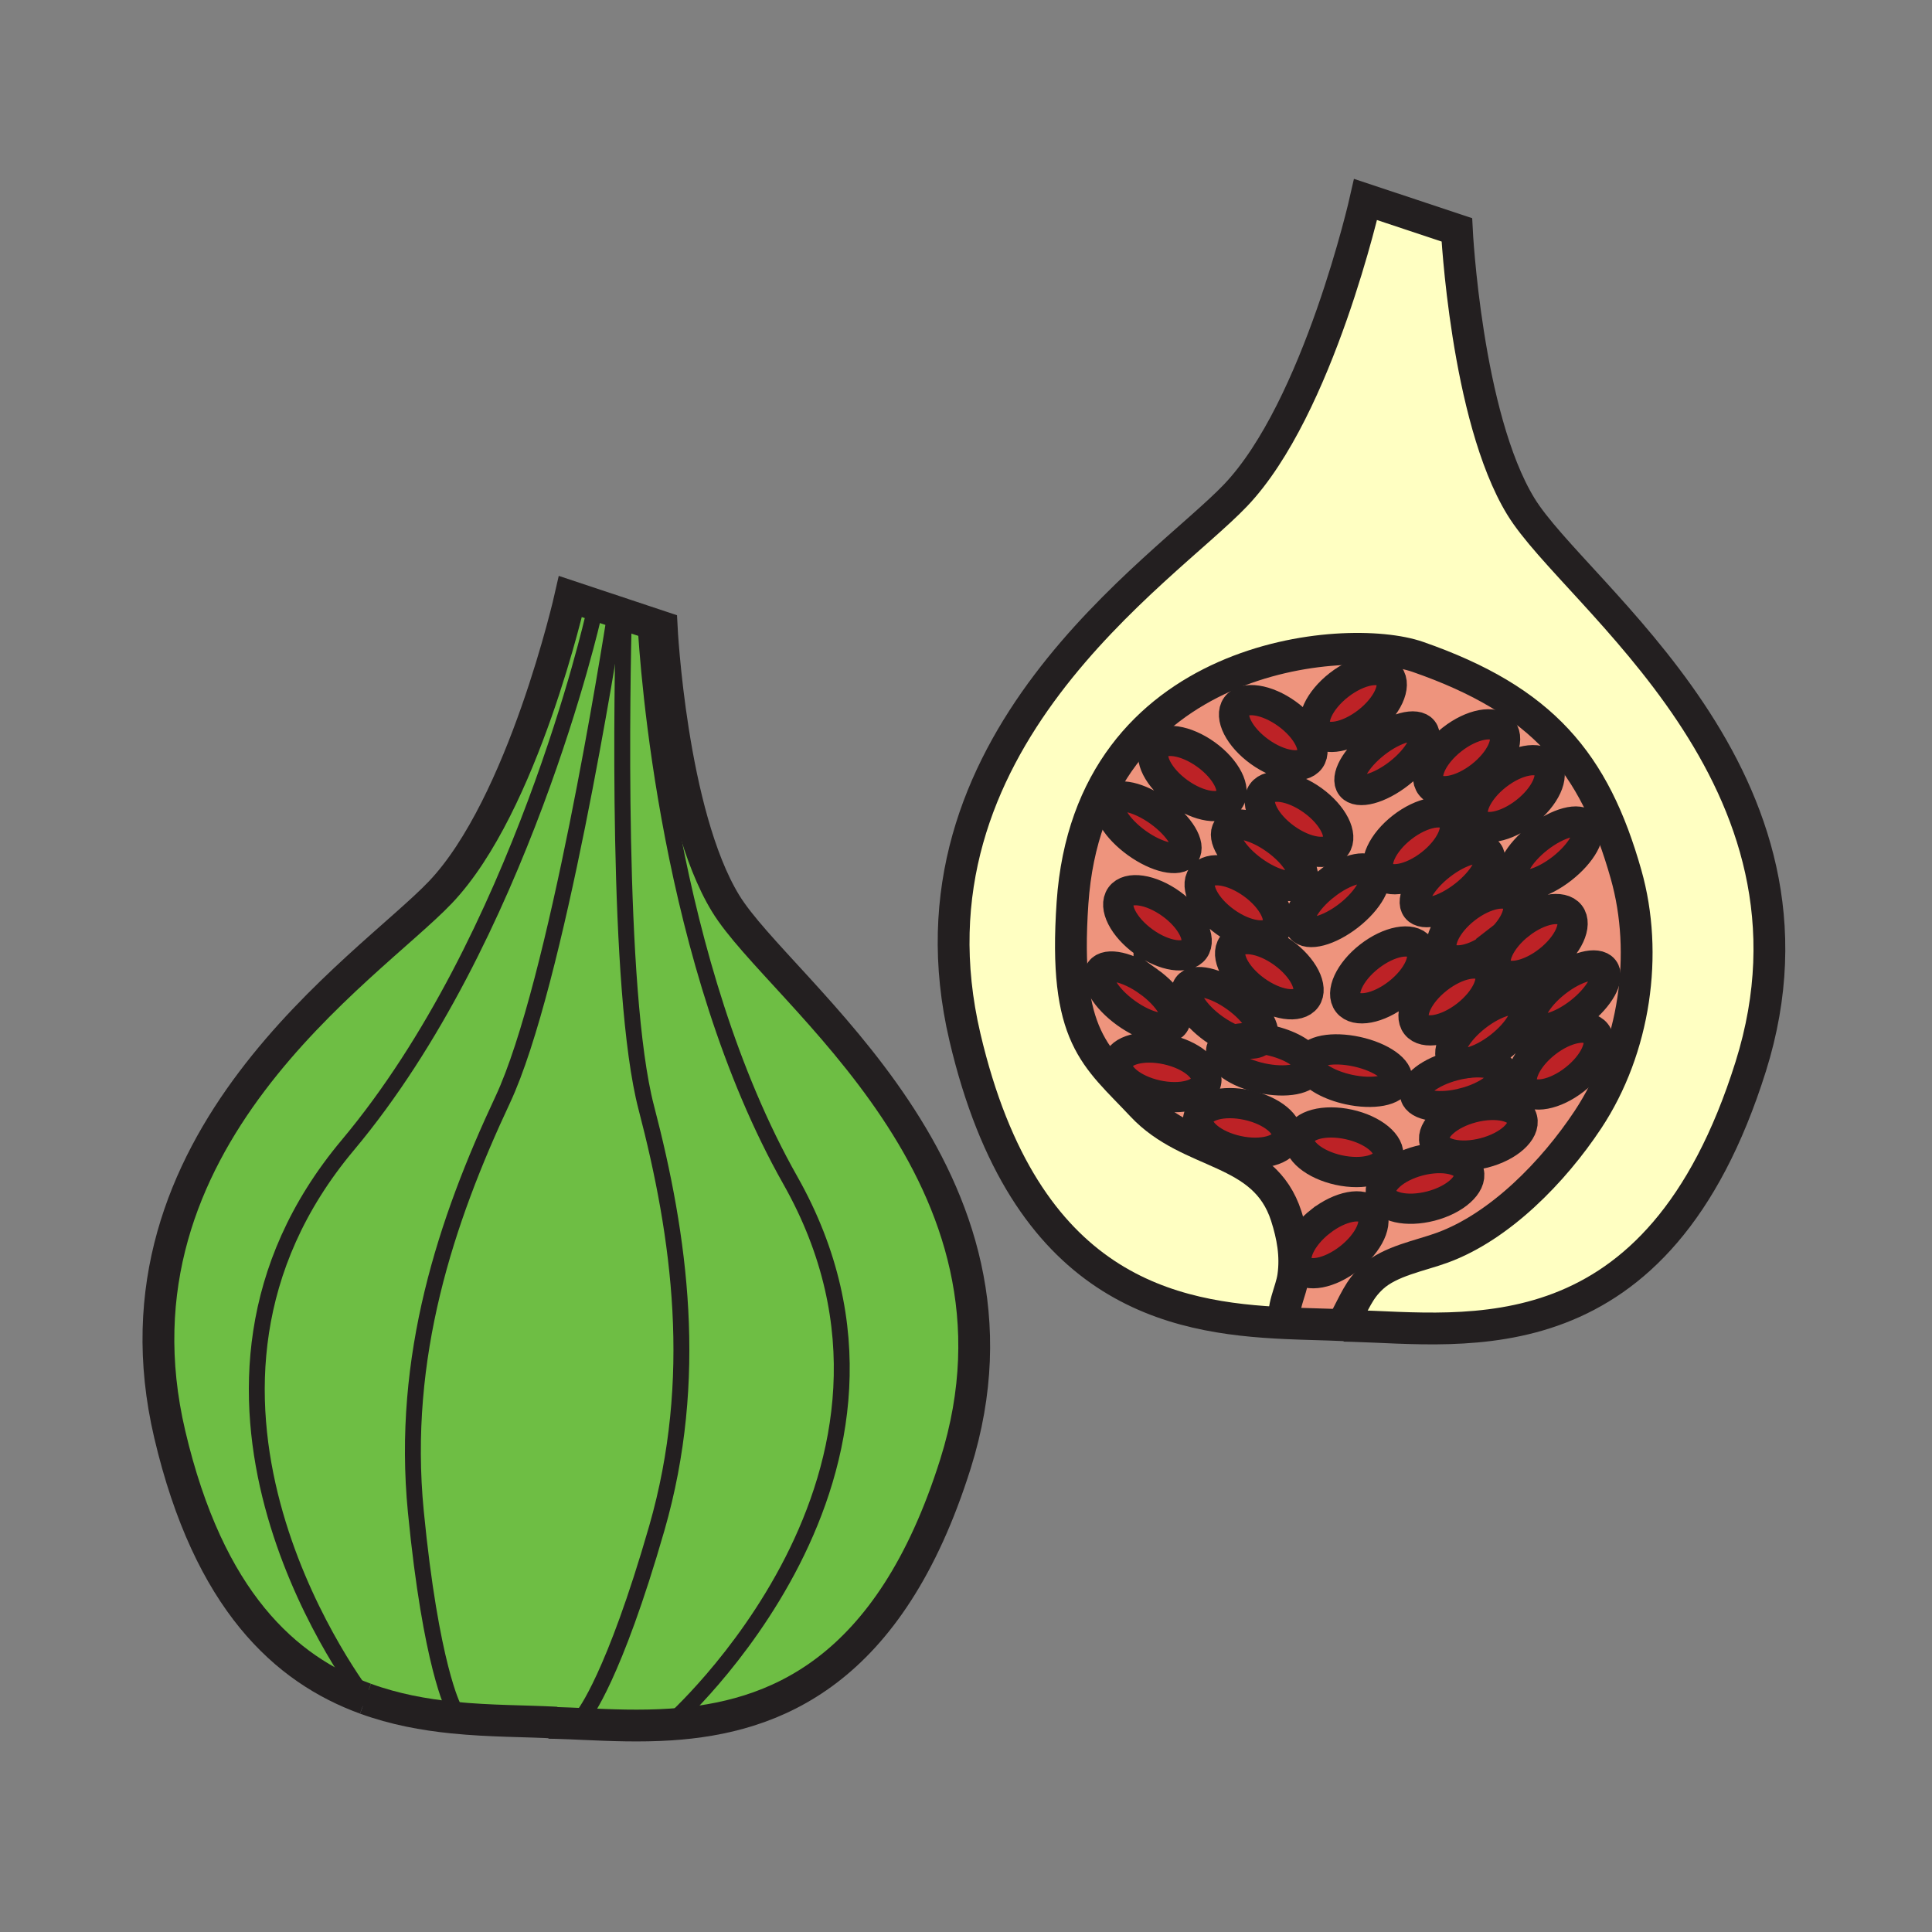 <svg height="850.394" viewBox="0 0 850.394 850.394" width="850.394" xmlns="http://www.w3.org/2000/svg"><rect x="0" y="0" width="850.394" height="850.394" fill="#808080" stroke="none"/><g fill="#bd2226"><path d="m661.57 472.24c1.18 4.54-6.511 10.47-17.17 13.229-10.67 2.78-20.271 1.33-21.45-3.22-1.19-4.56 6.51-10.48 17.17-13.25 10.67-2.759 20.27-1.319 21.45 3.241zm8.46 20.25c1.42 5.5-6.07 12.189-16.73 14.96-10.67 2.77-20.46.56-21.899-4.95-1.42-5.51 6.069-12.2 16.729-14.96 10.67-2.77 20.47-.56 21.9 4.95zm-66.72 40.94c3.5 4.48-.71 13.61-9.39 20.391-8.689 6.779-18.56 8.649-22.07 4.17-3.489-4.48.721-13.61 9.4-20.391 8.68-6.78 18.56-8.64 22.06-4.17zm43.23-17.55c1.43 5.51-6.06 12.21-16.73 14.98-10.659 2.75-20.46.54-21.89-4.95-1.42-5.51 6.07-12.21 16.73-14.98 10.67-2.76 20.47-.56 21.89 4.95zm-52.88-20.96c10.76 2.35 18.51 8.75 17.3 14.311-1.22 5.56-10.92 8.14-21.69 5.789-10.77-2.35-18.51-8.75-17.3-14.3 1.22-5.56 10.92-8.14 21.69-5.8zm3.6-32c10.76 2.35 18.681 7.98 17.67 12.58-1 4.6-10.54 6.41-21.3 4.06-8.29-1.819-14.899-5.579-17.04-9.31.15-.98-.09-2.01-.68-3.03.01-.08.02-.16.04-.229 1-4.601 10.54-6.421 21.31-4.071zm-48.16 23.5c10.761 2.35 18.521 8.76 17.301 14.32-1.21 5.54-10.92 8.14-21.681 5.79-10.77-2.351-18.51-8.761-17.3-14.32 1.21-5.55 10.92-8.14 21.68-5.79z"/><path d="m576.59 470.25c-.01.08-.02.16-.04.23-1 4.59-10.54 6.409-21.3 4.06-10.77-2.35-18.68-7.98-17.68-12.56.43-1.98 2.439-3.45 5.439-4.29 5.65 2.239 10.45 2.329 12.28-.21.05-.07.09-.131.13-.2 1.14.16 2.29.359 3.46.62 8.3 1.81 14.91 5.58 17.03 9.319-.149.981.101 2.001.681 3.031zm27.6-86.28c2.89 3.71-1.811 12.21-10.49 19-8.681 6.77-18.07 9.27-20.96 5.56-2.891-3.71 1.8-12.21 10.479-18.99 8.691-6.78 18.071-9.28 20.971-5.57zm20.59 32.86c3.5 4.48-.71 13.62-9.391 20.4-8.689 6.779-18.56 8.64-22.069 4.149-3.49-4.479.72-13.6 9.399-20.38 8.681-6.779 18.561-8.649 22.061-4.169zm30.07 9.71c3.5 4.479-.71 13.61-9.39 20.39-8.69 6.78-18.55 8.65-22.06 4.16-3.49-4.479.71-13.6 9.399-20.38 8.681-6.78 18.551-8.65 22.051-4.17zm15.82 15.21c2.89 3.72-1.8 12.21-10.479 18.99-8.69 6.779-18.07 9.279-20.971 5.569-2.89-3.71 1.811-12.21 10.49-18.989 8.68-6.78 18.07-9.27 20.96-5.57zm31.81 13.02c3.51 4.48-.7 13.61-9.391 20.391-8.68 6.78-18.55 8.649-22.06 4.16-3.49-4.471.72-13.601 9.399-20.38 8.682-6.781 18.552-8.641 22.052-4.171zm3.38-28.11c2.89 3.71-1.811 12.21-10.49 18.99-8.69 6.779-18.07 9.27-20.97 5.569-2.891-3.71 1.81-12.21 10.489-18.989 8.681-6.78 18.071-9.28 20.971-5.57zm-14.88-24.1c3.489 4.48-.721 13.61-9.4 20.39s-18.561 8.649-22.061 4.16c-3.5-4.48.711-13.601 9.391-20.38 8.69-6.78 18.56-8.65 22.07-4.17zm-23.89-6.83c3.49 4.49-.71 13.61-9.399 20.39-8.681 6.78-18.551 8.66-22.051 4.16-3.5-4.48.7-13.6 9.391-20.38 8.689-6.78 18.549-8.65 22.059-4.17zm-12.07-20.5c2.891 3.71-1.8 12.21-10.489 18.99-8.681 6.78-18.061 9.28-20.96 5.57-2.9-3.71 1.8-12.21 10.479-18.99 8.68-6.78 18.07-9.28 20.97-5.57zm-15.82-15.22c3.5 4.49-.71 13.61-9.4 20.39-8.68 6.79-18.55 8.65-22.05 4.17s.71-13.61 9.39-20.39c8.69-6.78 18.55-8.65 22.06-4.17zm58.83 3.3c2.89 3.71-1.811 12.21-10.49 18.99-8.68 6.78-18.07 9.28-20.96 5.57s1.8-12.21 10.479-18.99c8.691-6.78 18.071-9.28 20.971-5.57zm-17.15-26.28c3.5 4.49-.71 13.62-9.39 20.4-8.69 6.78-18.561 8.65-22.061 4.16-3.5-4.48.71-13.6 9.391-20.38 8.68-6.78 18.56-8.65 22.06-4.18zm-19.62-15.78c3.5 4.49-.71 13.62-9.399 20.4-8.681 6.78-18.551 8.65-22.061 4.16-3.49-4.48.72-13.61 9.4-20.39s18.56-8.64 22.06-4.17zm-35 .21c2.891 3.71-1.8 12.22-10.479 19-8.69 6.78-18.07 9.27-20.971 5.56-2.89-3.7 1.811-12.2 10.49-18.98 8.68-6.78 18.07-9.28 20.96-5.58zm-14.88-24.1c3.5 4.49-.71 13.61-9.39 20.39-8.69 6.78-18.561 8.66-22.061 4.17-3.5-4.48.71-13.61 9.391-20.39 8.69-6.78 18.56-8.64 22.06-4.17zm-44.93 16.81c8.939 6.44 13.5 15.39 10.18 20.01-3.33 4.61-13.27 3.13-22.2-3.31-8.949-6.44-13.5-15.4-10.18-20.02 3.33-4.61 13.26-3.12 22.2 3.32zm11.34 38.11c8.94 6.44 13.5 15.39 10.18 20.01-3.33 4.61-13.26 3.13-22.2-3.31-8.939-6.45-13.5-15.4-10.18-20.02 3.33-4.61 13.27-3.12 22.2 3.32zm-16.25 17.26c8.94 6.43 13.96 14.75 11.21 18.56-2.75 3.82-12.22 1.69-21.16-4.75-8.939-6.44-13.96-14.75-11.22-18.58 2.76-3.81 12.23-1.67 21.17 4.77zm-10.23 19.5c8.94 6.44 13.5 15.4 10.171 20.01-3.32 4.62-13.261 3.14-22.2-3.31-8.94-6.44-13.49-15.39-10.17-20.01 3.319-4.61 13.259-3.12 22.199 3.31zm13.41 30.31c8.94 6.45 13.5 15.4 10.181 20.01-3.33 4.63-13.261 3.13-22.21-3.311-8.931-6.43-13.49-15.4-10.171-20.01 3.33-4.609 13.27-3.129 22.2 3.311z"/><path d="m544.08 438.92c8.79 6.32 13.79 14.46 11.34 18.36-4.8-.681-9.18-.49-12.41.41-2.83-1.131-5.89-2.801-8.88-4.95-8.939-6.44-13.96-14.771-11.21-18.58 2.75-3.82 12.22-1.69 21.16 4.76zm-30.46 23.03c10.76 2.35 18.51 8.75 17.29 14.31-1.21 5.55-10.92 8.15-21.68 5.8-10.771-2.35-18.511-8.76-17.301-14.319 1.221-5.561 10.921-8.141 21.691-5.791zm-8.04-29.89c8.939 6.44 13.95 14.74 11.21 18.561-2.75 3.84-12.23 1.7-21.16-4.74-8.939-6.439-13.96-14.76-11.22-18.58 2.75-3.811 12.23-1.681 21.17 4.759zm9.91-34.24c8.93 6.44 13.49 15.4 10.17 20.02-3.33 4.61-13.271 3.13-22.2-3.32-8.94-6.44-13.5-15.4-10.18-20.01 3.33-4.61 13.26-3.13 22.21 3.31zm-5.19-40.6c8.94 6.44 13.96 14.75 11.21 18.56-2.74 3.82-12.22 1.69-21.16-4.74-8.939-6.44-13.96-14.76-11.21-18.58 2.75-3.81 12.22-1.68 21.16 4.76zm20.55-25.1c8.931 6.44 13.49 15.4 10.17 20.01-3.329 4.62-13.27 3.13-22.199-3.31-8.94-6.44-13.5-15.4-10.181-20.02 3.33-4.61 13.26-3.12 22.21 3.32z"/></g><path d="m623.57 399.79c2.899 3.71 12.279 1.21 20.96-5.57 8.689-6.78 13.38-15.28 10.489-18.99-2.899-3.71-12.289-1.21-20.97 5.57-8.679 6.78-13.379 15.28-10.479 18.99zm38 72.45c-1.181-4.561-10.78-6-21.45-3.24-10.66 2.77-18.36 8.69-17.17 13.25 1.18 4.55 10.78 6 21.45 3.22 10.66-2.76 18.35-8.69 17.17-13.23zm8.46 20.25c-1.431-5.51-11.23-7.721-21.9-4.95-10.66 2.76-18.149 9.45-16.729 14.96 1.439 5.51 11.229 7.72 21.899 4.95 10.66-2.77 18.15-9.46 16.73-14.96zm-18.17-150.84c8.689-6.78 12.899-15.91 9.399-20.4-3.5-4.47-13.38-2.61-22.06 4.17-8.681 6.78-12.891 15.91-9.4 20.39 3.511 4.49 13.381 2.62 22.061-4.16zm29.02-4.62c-3.5-4.47-13.38-2.6-22.06 4.18-8.681 6.78-12.891 15.9-9.391 20.38 3.5 4.49 13.37 2.62 22.061-4.16 8.68-6.78 12.89-15.91 9.39-20.4zm-35.42 109.9c8.68-6.779 12.89-15.91 9.39-20.39s-13.369-2.61-22.05 4.17c-8.689 6.78-12.89 15.9-9.399 20.38 3.509 4.49 13.369 2.62 22.059-4.16zm23.45-40.2c-8.68 6.78-12.891 15.9-9.391 20.38 3.5 4.489 13.381 2.62 22.061-4.16s12.89-15.91 9.4-20.39c-3.51-4.48-13.38-2.61-22.07 4.17zm-11.22 9.39c8.689-6.78 12.89-15.9 9.399-20.39-3.51-4.48-13.37-2.61-22.06 4.17s-12.891 15.9-9.391 20.38c3.502 4.5 13.372 2.62 22.052-4.16zm2.5 44.62c8.68-6.78 13.369-15.271 10.479-18.99-2.89-3.7-12.28-1.21-20.96 5.57-8.68 6.779-13.38 15.279-10.49 18.989 2.901 3.711 12.281 1.211 20.971-5.569zm14.21-9.52c2.899 3.7 12.279 1.21 20.97-5.569 8.68-6.78 13.38-15.28 10.49-18.99-2.9-3.71-12.29-1.21-20.971 5.57-8.679 6.779-13.379 15.279-10.489 18.989zm28.08 3.55c-3.5-4.47-13.37-2.609-22.051 4.171-8.68 6.779-12.89 15.909-9.399 20.38 3.51 4.489 13.38 2.62 22.06-4.16 8.69-6.781 12.9-15.911 9.39-20.391zm-137.76-35.42c-8.93-6.44-18.87-7.92-22.2-3.31-3.319 4.61 1.24 13.58 10.171 20.01 8.949 6.44 18.88 7.94 22.21 3.311 3.319-4.611-1.241-13.561-10.181-20.011zm-25.44-13.61c8.939 6.45 18.88 7.93 22.2 3.31 3.329-4.61-1.23-13.57-10.171-20.01-8.939-6.43-18.88-7.92-22.199-3.31-3.32 4.62 1.23 13.57 10.17 20.01zm33.47-17.64c2.75-3.81-2.27-12.13-11.21-18.56-8.94-6.44-18.41-8.58-21.17-4.77-2.74 3.83 2.28 12.14 11.22 18.58s18.41 8.57 21.16 4.75zm3.88-53.92c3.32-4.62-1.24-13.57-10.18-20.01s-18.87-7.93-22.2-3.32c-3.32 4.62 1.23 13.58 10.18 20.02 8.93 6.44 18.87 7.92 22.2 3.31zm-10.23 166.56c1.22-5.561-6.54-11.971-17.301-14.32-10.76-2.35-20.47.24-21.68 5.79-1.21 5.56 6.53 11.97 17.3 14.32 10.761 2.35 20.471-.25 21.681-5.79zm-.63-131.76c8.94 6.44 18.87 7.92 22.2 3.31 3.32-4.62-1.239-13.57-10.18-20.01-8.93-6.44-18.87-7.93-22.2-3.32-3.32 4.62 1.24 13.57 10.18 20.02zm15.48 168.62c-8.68 6.78-12.89 15.91-9.4 20.391 3.511 4.479 13.381 2.609 22.07-4.17 8.68-6.78 12.89-15.91 9.39-20.391-3.5-4.47-13.38-2.61-22.06 4.17zm12.41-42.68c-10.771-2.34-20.47.24-21.69 5.8-1.21 5.55 6.53 11.95 17.3 14.3 10.771 2.351 20.471-.229 21.69-5.789 1.21-5.561-6.54-11.961-17.3-14.311zm-13.73-173c3.5 4.49 13.37 2.61 22.061-4.17 8.68-6.78 12.89-15.9 9.39-20.39-3.5-4.47-13.37-2.61-22.06 4.17-8.681 6.78-12.891 15.91-9.391 20.39zm24.26 62.05c-2.9-3.71-12.28-1.21-20.971 5.57-8.68 6.78-13.37 15.28-10.479 18.99 2.89 3.71 12.279 1.21 20.96-5.56 8.68-6.79 13.38-15.29 10.49-19zm3.56.6c3.5 4.48 13.37 2.62 22.05-4.17 8.69-6.78 12.9-15.9 9.4-20.39-3.51-4.48-13.37-2.61-22.061 4.17-8.679 6.78-12.889 15.91-9.389 20.39zm38.79 131.31c-1.42-5.51-11.22-7.71-21.89-4.95-10.66 2.771-18.15 9.471-16.73 14.98 1.43 5.49 11.23 7.7 21.89 4.95 10.67-2.77 18.16-9.47 16.73-14.98zm-157.4-163.42c-2.75 3.82 2.271 12.14 11.21 18.58 8.94 6.43 18.42 8.56 21.16 4.74 2.75-3.81-2.27-12.12-11.21-18.56s-18.41-8.57-21.16-4.76zm2.79 115.28c-1.21 5.56 6.53 11.97 17.301 14.319 10.76 2.351 20.47-.25 21.68-5.8 1.22-5.56-6.53-11.96-17.29-14.31-10.771-2.349-20.471.231-21.691 5.791zm74.25 67.57c-9.739-30.409-42.33-26.029-63.55-48.71-20.38-21.779-34.64-29.59-30.55-89.209 7.58-110.24 120.41-119.26 152.01-108.25 54.98 19.13 77.69 46.43 91.65 95.78 9.87 34.86 3.96 76.54-16.771 107.87-15.22 23-38.81 47.13-64.069 56.38-9.771 3.59-23.051 5.85-30.87 13.07-5.931 5.479-7.44 10.229-13.221 21.04-7.619-.34-16.029-.46-24.92-.87-2.13-6.3 2.391-13.771 3.351-20.601 1.31-9.27-.33-17.94-3.06-26.5zm121.36-153.01c8.68-6.78 13.38-15.28 10.49-18.99-2.9-3.71-12.28-1.21-20.971 5.57-8.68 6.78-13.369 15.28-10.479 18.99s12.28 1.21 20.96-5.57zm-71.76-41.84c8.68-6.78 13.37-15.29 10.479-19-2.89-3.7-12.279-1.2-20.96 5.58-8.68 6.78-13.38 15.28-10.49 18.98 2.901 3.71 12.281 1.22 20.971-5.56zm-.39 96.77c8.681-6.78 12.891-15.92 9.391-20.4s-13.38-2.61-22.061 4.17c-8.68 6.78-12.89 15.9-9.399 20.38 3.509 4.49 13.379 2.63 22.069-4.15zm-.46 38.27c1.011-4.6-6.91-10.23-17.67-12.58-10.77-2.35-20.31-.53-21.31 4.07-.021.069-.03.149-.04.229-2.12-3.739-8.73-7.51-17.03-9.319a43.77 43.77 0 0 0 -3.46-.62c2.45-3.9-2.55-12.04-11.34-18.36-8.94-6.45-18.41-8.58-21.16-4.76-2.75 3.81 2.271 12.14 11.21 18.58 2.99 2.149 6.05 3.819 8.88 4.95-3 .84-5.01 2.31-5.439 4.29-1 4.579 6.91 10.21 17.68 12.56 10.76 2.35 20.3.53 21.3-4.06.021-.07.03-.15.04-.23 2.141 3.73 8.75 7.49 17.04 9.31 10.759 2.35 20.299.54 21.299-4.06zm-73.91-123.37c3.32-4.61-1.239-13.57-10.17-20.01-8.949-6.44-18.88-7.93-22.21-3.32-3.319 4.62 1.24 13.58 10.181 20.02 8.929 6.44 18.869 7.93 22.199 3.31zm-15.36 65.71c3.32-4.62-1.24-13.58-10.17-20.02-8.95-6.44-18.88-7.92-22.21-3.31-3.32 4.61 1.239 13.57 10.18 20.01 8.93 6.45 18.87 7.93 22.2 3.32zm-8.87 32.78c2.74-3.82-2.271-12.12-11.21-18.561-8.94-6.439-18.42-8.569-21.17-4.76-2.74 3.82 2.28 12.141 11.22 18.58 8.93 6.441 18.41 8.581 21.16 4.741z" fill="#ee947d"/><path d="m669.38 222.85c24.04 39.45 141.16 119.5 101.21 246.65-40.84 129.98-125.28 115.48-175.67 114.11v-.12c-1.34-.08-2.71-.15-4.11-.21 5.78-10.811 7.29-15.561 13.221-21.04 7.819-7.221 21.1-9.48 30.87-13.07 25.26-9.25 48.85-33.38 64.069-56.38 20.73-31.33 26.641-73.01 16.771-107.87-13.96-49.35-36.67-76.65-91.65-95.78-31.6-11.01-144.43-1.99-152.01 108.25-4.09 59.62 10.17 67.43 30.55 89.209 21.22 22.681 53.811 18.301 63.55 48.71 2.73 8.561 4.37 17.23 3.061 26.5-.96 6.83-5.48 14.301-3.351 20.601-49.88-2.28-114.83-13.79-141.149-125.83-30.49-129.74 87.2-205.09 119.08-238.53 36.59-38.38 57.26-130.24 57.26-130.24l40.17 13.36c-.002 0 4.078 82.24 28.128 121.68z" fill="#ffffc2"/><path d="m262.77 266.46-1.6 4.8s-32 142.02-108.07 232.76c-90.69 108.19-.2 233.11 7.77 243.681-35.22-12.821-68.94-43.101-86.15-116.351-30.48-129.74 87.21-205.1 119.08-238.54 36.59-38.38 57.27-130.24 57.27-130.24zm85.1 253.06c72.62 128.41-52.63 238.82-52.63 238.82l.05.71c-13.6.9-26.67.32-38.45-.2l.19-4.199s13.14-16.17 32.07-81.98c18.94-65.83 10.21-128.31-4.64-185.16-13.38-51.279-10.54-190.32-9.85-217.11l9.46 3.15c1.07 19.899 10.06 150.959 63.8 245.969z" fill="#6ebe44"/><path d="m262.77 266.46 8.19 2.72c-2.37 15.18-26.03 164.419-49.69 214.89-24.94 53.199-44.89 113.06-38.24 181.22 6.65 68.17 16.63 86.46 16.63 86.46l-.43 4.25c-12.5-1.27-25.52-3.62-38.35-8.29-.01 0-.01-.01-.01-.01-7.97-10.57-98.46-135.49-7.77-243.681 76.07-90.74 108.07-232.76 108.07-232.76zm56.59 131.15c24.05 39.45 141.17 119.5 101.22 246.66-29.03 92.391-80.09 111.78-125.29 114.78l-.05-.71s125.25-110.41 52.63-238.82c-53.74-95.01-62.73-226.069-63.8-245.97l7.17 2.38s4.08 82.24 28.12 121.68z" fill="#6ebe44"/><path d="m284.46 487.51c14.85 56.851 23.58 119.33 4.64 185.16-18.93 65.811-32.07 81.98-32.07 81.98l-.19 4.199c-4.15-.189-8.14-.369-11.93-.47v-.12c-13.12-.779-28.93-.55-45.68-2.26l.43-4.25s-9.98-18.29-16.63-86.46c-6.65-68.16 13.3-128.021 38.24-181.22 23.66-50.471 47.32-199.71 49.69-214.89l3.65 1.22c-.69 26.791-3.53 165.831 9.85 217.111z" fill="#6ebe44"/><g fill="none" stroke="#231f20"><g stroke-width="14"><path d="m160.87 747.7c-35.22-12.82-68.94-43.1-86.15-116.35-30.48-129.74 87.21-205.1 119.08-238.54 36.59-38.38 57.27-130.24 57.27-130.24l11.7 3.89 8.19 2.72 3.65 1.22 9.46 3.15 7.17 2.38s4.08 82.24 28.12 121.68c24.05 39.45 141.17 119.5 101.22 246.66-29.03 92.391-80.09 111.78-125.29 114.78-13.6.9-26.67.32-38.45-.2-4.15-.189-8.14-.369-11.93-.47-1.15-.03-2.28-.05-3.39-.07"/><path d="m244.91 758.26c-13.12-.779-28.93-.55-45.68-2.26-12.5-1.27-25.52-3.62-38.35-8.29m434.04-164.22c-1.34-.08-2.71-.15-4.11-.21-7.619-.34-16.029-.46-24.92-.87-49.88-2.28-114.83-13.79-141.149-125.83-30.49-129.74 87.2-205.09 119.08-238.53 36.59-38.38 57.26-130.24 57.26-130.24l40.17 13.36s4.08 82.24 28.13 121.68c24.04 39.45 141.16 119.5 101.21 246.65-40.84 129.98-125.28 115.48-175.67 114.11-1.15-.03-2.28-.051-3.39-.07"/><path d="m588.82 586.93c.72-1.29 1.38-2.5 1.989-3.649 5.78-10.811 7.29-15.561 13.221-21.04 7.819-7.221 21.1-9.48 30.87-13.07 25.26-9.25 48.85-33.38 64.069-56.38 20.73-31.33 26.641-73.01 16.771-107.87-13.96-49.35-36.67-76.65-91.65-95.78-31.6-11.01-144.43-1.99-152.01 108.25-4.09 59.62 10.17 67.43 30.55 89.209 21.22 22.681 53.811 18.301 63.55 48.71 2.73 8.561 4.37 17.23 3.061 26.5-.96 6.83-5.48 14.301-3.351 20.601.181.55.42 1.09.71 1.62"/></g><path d="m566.45 314.17c8.939 6.44 13.5 15.39 10.18 20.01-3.33 4.61-13.27 3.13-22.2-3.31-8.949-6.44-13.5-15.4-10.18-20.02 3.33-4.61 13.26-3.12 22.2 3.32zm-35.6 17.95c8.931 6.44 13.49 15.4 10.17 20.01-3.329 4.62-13.27 3.13-22.199-3.31-8.94-6.44-13.5-15.4-10.181-20.02 3.33-4.61 13.26-3.12 22.21 3.32zm46.94 20.16c8.94 6.44 13.5 15.39 10.18 20.01-3.33 4.61-13.26 3.13-22.2-3.31-8.939-6.45-13.5-15.4-10.18-20.02 3.33-4.61 13.27-3.12 22.2 3.32zm-67.49 4.94c8.94 6.44 13.96 14.75 11.21 18.56-2.74 3.82-12.22 1.69-21.16-4.74-8.939-6.44-13.96-14.76-11.21-18.58 2.75-3.81 12.22-1.68 21.16 4.76zm51.24 12.32c8.94 6.43 13.96 14.75 11.21 18.56-2.75 3.82-12.22 1.69-21.16-4.75-8.939-6.44-13.96-14.75-11.22-18.58 2.76-3.81 12.23-1.67 21.17 4.77zm-10.23 19.5c8.94 6.44 13.5 15.4 10.171 20.01-3.32 4.62-13.261 3.14-22.2-3.31-8.94-6.44-13.49-15.39-10.17-20.01 3.319-4.61 13.259-3.12 22.199 3.31zm-35.82 8.78c8.93 6.44 13.49 15.4 10.17 20.02-3.33 4.61-13.271 3.13-22.2-3.32-8.94-6.44-13.5-15.4-10.18-20.01 3.33-4.61 13.26-3.13 22.21 3.31zm49.23 21.53c8.94 6.45 13.5 15.4 10.181 20.01-3.33 4.63-13.261 3.13-22.21-3.311-8.931-6.43-13.49-15.4-10.171-20.01 3.33-4.609 13.27-3.129 22.2 3.311zm-59.14 12.71c8.939 6.44 13.95 14.74 11.21 18.561-2.75 3.84-12.23 1.7-21.16-4.74-8.939-6.439-13.96-14.76-11.22-18.58 2.75-3.811 12.23-1.681 21.17 4.759zm37.43 25.63c-2.83-1.131-5.89-2.801-8.88-4.95-8.939-6.44-13.96-14.771-11.21-18.58 2.75-3.82 12.22-1.69 21.16 4.76 8.79 6.32 13.79 14.46 11.34 18.36-.04.069-.08.13-.13.2-1.83 2.54-6.63 2.45-12.28.21zm1.71 48.84c-10.77-2.351-18.51-8.761-17.3-14.32 1.21-5.55 10.92-8.14 21.68-5.79 10.761 2.35 18.521 8.76 17.301 14.32-1.211 5.54-10.921 8.14-21.681 5.79zm44.55 8.49c-10.77-2.35-18.51-8.75-17.3-14.3 1.221-5.56 10.92-8.14 21.69-5.8 10.76 2.35 18.51 8.75 17.3 14.311-1.22 5.559-10.92 8.139-21.69 5.789zm-80.04-32.96c-10.771-2.35-18.511-8.76-17.301-14.319 1.221-5.561 10.92-8.141 21.69-5.79 10.76 2.35 18.51 8.75 17.29 14.31-1.209 5.549-10.919 8.149-21.679 5.799zm66.68-14.84c.01-.08.02-.16.04-.229 1-4.601 10.54-6.42 21.31-4.07 10.76 2.35 18.681 7.98 17.67 12.58-1 4.6-10.54 6.41-21.3 4.06-8.29-1.819-14.899-5.579-17.04-9.31-.58-1.031-.83-2.051-.68-3.031z" stroke-width="13.301"/><path d="m576.59 470.25c-.01.08-.02.16-.04.23-1 4.59-10.54 6.409-21.3 4.06-10.77-2.35-18.68-7.98-17.68-12.56.43-1.98 2.439-3.45 5.439-4.29 3.23-.9 7.61-1.091 12.41-.41 1.14.16 2.29.359 3.46.62 8.3 1.81 14.91 5.58 17.03 9.319.591 1.021.831 2.051.681 3.031zm62.61-144.83c-8.681 6.78-12.891 15.91-9.4 20.39 3.51 4.49 13.38 2.62 22.061-4.16 8.689-6.78 12.899-15.91 9.399-20.4-3.5-4.47-13.38-2.61-22.06 4.17zm19.62 15.79c-8.681 6.78-12.891 15.9-9.391 20.38 3.5 4.49 13.37 2.62 22.061-4.16 8.68-6.78 12.89-15.91 9.39-20.4-3.5-4.47-13.38-2.6-22.06 4.18zm-41.68 22.97c-8.68 6.78-12.89 15.91-9.39 20.39s13.37 2.62 22.05-4.17c8.69-6.78 12.9-15.9 9.4-20.39-3.51-4.48-13.37-2.61-22.06 4.17zm59.92 4.7c-8.68 6.78-13.369 15.28-10.479 18.99s12.28 1.21 20.96-5.57 13.38-15.28 10.49-18.99c-2.901-3.71-12.281-1.21-20.971 5.57zm-43.01 11.92c-8.68 6.78-13.38 15.28-10.479 18.99 2.899 3.71 12.279 1.21 20.96-5.57 8.689-6.78 13.38-15.28 10.489-18.99-2.9-3.71-12.29-1.21-20.97 5.57zm-31.33 40.2c-8.68 6.78-12.89 15.9-9.399 20.38 3.51 4.49 13.38 2.63 22.069-4.149 8.681-6.78 12.891-15.92 9.391-20.4s-13.381-2.611-22.061 4.169zm-13.4-119.47c-8.681 6.78-12.891 15.91-9.391 20.39 3.5 4.49 13.37 2.61 22.061-4.17 8.68-6.78 12.89-15.9 9.39-20.39-3.5-4.47-13.37-2.61-22.06 4.17zm15.98 25.51c-8.68 6.78-13.38 15.28-10.49 18.98 2.9 3.71 12.28 1.22 20.971-5.56 8.68-6.78 13.37-15.29 10.479-19-2.89-3.7-12.28-1.2-20.96 5.58zm75.13 131.9c-8.68 6.779-12.89 15.909-9.399 20.38 3.51 4.489 13.38 2.62 22.06-4.16 8.69-6.78 12.9-15.91 9.391-20.391-3.502-4.469-13.372-2.609-22.052 4.171zm-99.18 78.66c-8.68 6.78-12.89 15.91-9.4 20.391 3.511 4.479 13.381 2.609 22.07-4.17 8.68-6.78 12.89-15.91 9.39-20.391-3.5-4.47-13.38-2.61-22.06 4.17zm1.97-148.06c-8.68 6.78-13.37 15.28-10.479 18.99 2.89 3.71 12.279 1.21 20.96-5.56 8.68-6.79 13.38-15.29 10.49-19-2.901-3.71-12.281-1.21-20.971 5.57zm61.81 10.36c-8.69 6.78-12.891 15.9-9.391 20.38 3.5 4.5 13.37 2.62 22.051-4.16 8.689-6.78 12.89-15.9 9.399-20.39-3.509-4.48-13.369-2.61-22.059 4.17zm23.88 6.83c-8.68 6.78-12.891 15.9-9.391 20.38 3.5 4.489 13.381 2.62 22.061-4.16s12.89-15.91 9.4-20.39c-3.51-4.48-13.38-2.61-22.07 4.17zm-36.11 23.98c-8.689 6.78-12.89 15.9-9.399 20.38 3.51 4.49 13.369 2.62 22.06-4.16 8.68-6.779 12.89-15.91 9.39-20.39-3.501-4.48-13.371-2.61-22.051 4.17zm52.09 1.52c-8.68 6.779-13.38 15.279-10.489 18.989 2.899 3.7 12.279 1.21 20.97-5.569 8.68-6.78 13.38-15.28 10.49-18.99-2.901-3.71-12.291-1.21-20.971 5.57zm-35.18 15.09c-8.68 6.779-13.38 15.279-10.49 18.989 2.9 3.71 12.28 1.21 20.971-5.569 8.68-6.78 13.369-15.271 10.479-18.99-2.89-3.7-12.28-1.21-20.96 5.57zm-19.9 83.54c10.671-2.771 18.16-9.471 16.73-14.98-1.42-5.51-11.22-7.71-21.89-4.95-10.66 2.771-18.15 9.471-16.73 14.98 1.43 5.49 11.23 7.7 21.89 4.95zm23.49-23.41c10.66-2.771 18.15-9.46 16.73-14.96-1.431-5.51-11.23-7.721-21.9-4.95-10.66 2.76-18.149 9.45-16.729 14.96 1.439 5.51 11.229 7.72 21.899 4.95z" stroke-width="13.301"/><path d="m644.4 485.47c10.659-2.76 18.35-8.689 17.17-13.229-1.181-4.561-10.78-6-21.45-3.24-10.66 2.77-18.36 8.69-17.17 13.25 1.18 4.549 10.78 5.999 21.45 3.219z" stroke-width="13.301"/><path d="m161.42 748.42s-.19-.24-.54-.71c-.01 0-.01-.01-.01-.01-7.97-10.57-98.46-135.49-7.77-243.681 76.07-90.74 108.07-232.76 108.07-232.76" stroke-width="7"/><path d="m271.15 267.93s-.07.43-.19 1.25c-2.37 15.18-26.03 164.419-49.69 214.89-24.94 53.199-44.89 113.06-38.24 181.22 6.65 68.17 16.63 86.46 16.63 86.46m95.58 6.59s125.25-110.41 52.63-238.82c-53.74-95.01-62.73-226.069-63.8-245.97-.1-1.68-.13-2.57-.13-2.57" stroke-width="7"/><path d="m274.73 265.9s-.05 1.59-.12 4.5c-.69 26.79-3.53 165.831 9.85 217.11 14.85 56.851 23.58 119.33 4.64 185.16-18.93 65.811-32.07 81.98-32.07 81.98" stroke-width="7"/></g><path d="m0 0h850.394v850.394h-850.394z" fill="none"/></svg>